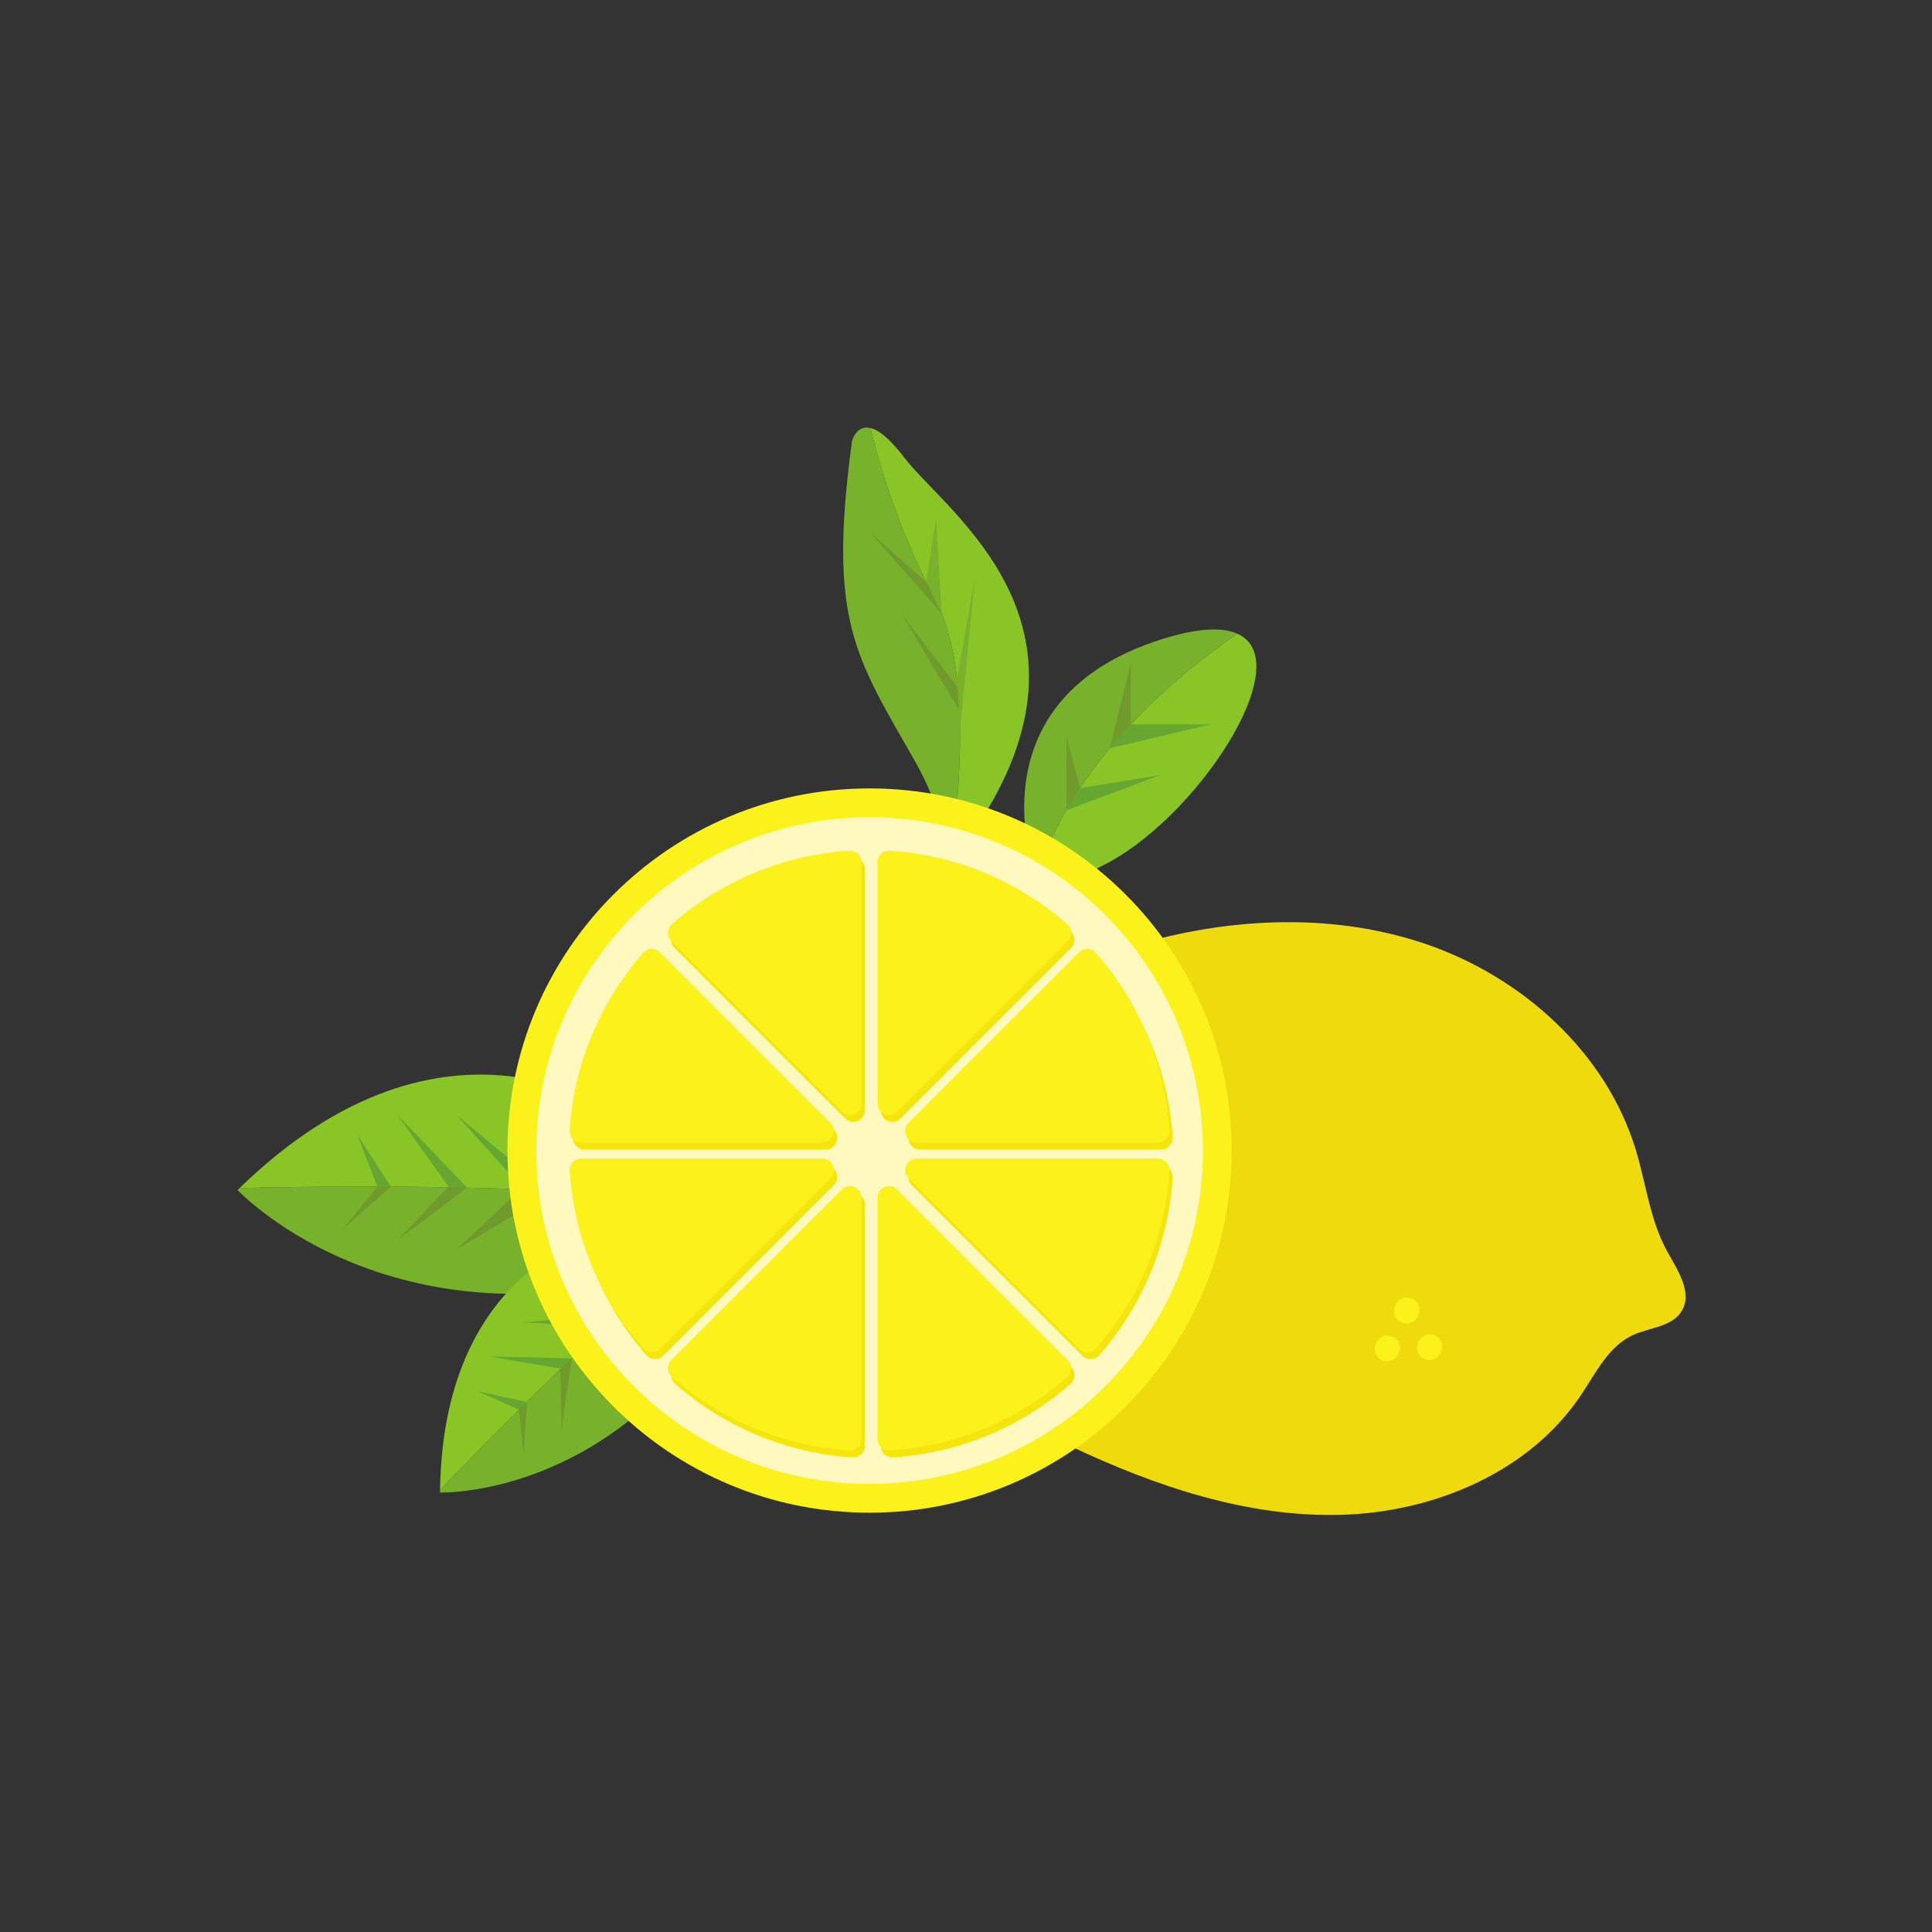 <svg  viewBox="0 0 122 122" fill="none" xmlns="http://www.w3.org/2000/svg">
<rect x="0" y="0" width="122" height="122" fill="#333333" stroke="none"/>
<g id="Lemon">
<path id="path548" d="M78.136 40.016C69.762 45.798 66.586 51.738 65.391 55.566L65.644 56.854L69.528 54.703C75.409 51.899 82.116 41.79 78.136 40.016Z" fill="#89C526"/>
<path id="path550" d="M78.137 40.017C77.201 39.601 75.68 39.641 73.414 40.348C61.507 44.064 65.222 54.704 65.222 54.704L65.392 55.567C66.587 51.739 69.763 45.8 78.137 40.017Z" fill="#78B12B"/>
<path id="path552" d="M71.405 45.74H76.459L70.074 47.249L71.405 45.74Z" fill="#65A730"/>
<path id="path554" d="M68.208 49.765L73.269 48.943L67.346 51.162L68.208 49.765Z" fill="#65A730"/>
<path id="path556" d="M70.074 47.249L71.405 41.895V45.74L70.074 47.249Z" fill="#709B2C"/>
<path id="path558" d="M67.346 51.162V46.495L68.208 49.765L67.346 51.162Z" fill="#709B2C"/>
<path id="path560" d="M59.11 37.979C56.851 33.723 55.602 29.639 54.96 27.029C54.051 26.815 53.798 27.868 53.798 27.868C52.279 39.184 53.968 41.38 57.768 48.051C59.34 50.811 59.849 53.313 59.914 55.309C60.749 49.449 61.223 41.961 59.11 37.979Z" fill="#78B12B"/>
<path id="path562" d="M57.093 28.881C56.141 27.631 55.455 27.144 54.961 27.028C55.603 29.638 56.852 33.722 59.111 37.978C61.224 41.96 60.751 49.448 59.915 55.308C60.008 58.134 59.202 59.935 59.202 59.935V61.561C61.225 58.437 61.105 53.032 61.105 53.032C70.689 39.606 59.796 32.428 57.093 28.881Z" fill="#89C526"/>
<path id="path564" d="M58.48 36.75L59.104 32.772L59.47 38.764L58.48 36.75Z" fill="#78B12B"/>
<path id="path566" d="M60.433 42.845L61.553 36.569L60.622 46.111L60.433 42.845Z" fill="#78B12B"/>
<path id="path568" d="M58.486 36.75L54.961 33.64L59.477 38.764L58.486 36.75Z" fill="#709B2C"/>
<path id="path570" d="M60.463 43.386L56.928 38.765L60.548 44.811L60.463 43.386Z" fill="#709B2C"/>
<path id="path572" d="M15.131 75.021C15.087 75.064 15.043 75.104 15 75.146C15 75.146 23.979 84.753 40.505 80.715L39.786 75.442C30.352 74.797 20.47 74.894 15.131 75.021Z" fill="#78B12B"/>
<path id="path574" d="M39.786 75.442L39.105 70.453C39.105 70.453 28.264 62.246 15.131 75.021C20.47 74.894 30.352 74.797 39.786 75.442Z" fill="#89C526"/>
<path id="path576" d="M23.826 74.929L22.557 71.65L24.675 74.933L23.826 74.929Z" fill="#65A730"/>
<path id="path578" d="M28.318 74.928L25.1 70.408L29.503 74.998L28.318 74.928Z" fill="#65A730"/>
<path id="path580" d="M32.974 74.998L28.824 70.408L34.753 75.337L32.974 74.998Z" fill="#65A730"/>
<path id="path582" d="M23.828 74.931L21.627 77.637L24.677 74.935L23.828 74.931Z" fill="#709B2C"/>
<path id="path584" d="M28.318 74.928L25.1 78.317L29.503 74.998L28.318 74.928Z" fill="#709B2C"/>
<path id="path586" d="M32.974 74.998L28.824 78.905L34.753 75.337L32.974 74.998Z" fill="#709B2C"/>
<path id="path588" d="M27.787 94.099C27.786 94.149 27.784 94.197 27.783 94.247C27.783 94.247 38.542 94.625 45.789 82.73L42.323 80.09C36.481 85.169 30.808 90.939 27.787 94.099Z" fill="#78B12B"/>
<path id="path590" d="M42.324 80.089L39.044 77.59C39.044 77.59 28.015 79.099 27.787 94.098C30.809 90.937 36.481 85.168 42.324 80.089Z" fill="#89C526"/>
<path id="path592" d="M32.777 89.018L30.145 87.85L33.27 88.529L32.777 89.018Z" fill="#65A730"/>
<path id="path594" d="M35.377 86.421L30.898 85.661L36.104 85.776L35.377 86.421Z" fill="#65A730"/>
<path id="path596" d="M38.118 83.768L33.059 83.506L39.345 82.936L38.118 83.768Z" fill="#65A730"/>
<path id="path598" d="M32.776 89.017L33.064 91.858L33.27 88.528L32.776 89.017Z" fill="#709B2C"/>
<path id="path600" d="M35.377 86.421L35.471 90.246L36.104 85.776L35.377 86.421Z" fill="#709B2C"/>
<path id="path602" d="M38.118 83.768L37.971 88.433L39.344 82.936L38.118 83.768Z" fill="#709B2C"/>
<path id="path604" d="M67.653 91.347C72.983 93.857 78.737 95.805 84.627 95.658C90.516 95.509 96.578 92.977 99.847 88.076C100.785 86.669 101.583 85.005 103.12 84.303C104.181 83.82 105.584 83.787 106.191 82.791C106.906 81.615 105.923 80.192 105.261 78.986C104.192 77.038 103.945 74.762 103.303 72.635C101.436 66.454 96.093 61.659 89.975 59.591C83.858 57.524 77.086 57.966 70.927 59.909C70.927 59.909 64.007 60.69 59.469 71.472C54.93 82.255 67.653 91.347 67.653 91.347Z" fill="#EFDA0E"/>
<path id="path606" d="M89.141 82.002C88.171 81.607 87.555 83.113 88.526 83.508C89.495 83.903 90.111 82.398 89.141 82.002Z" fill="#FCF21B"/>
<path id="path608" d="M90.588 84.314C89.619 83.919 89.003 85.425 89.974 85.82C90.942 86.215 91.558 84.71 90.588 84.314Z" fill="#FCF21B"/>
<path id="path610" d="M87.917 84.397C86.948 84.002 86.332 85.507 87.302 85.903C88.272 86.298 88.888 84.793 87.917 84.397Z" fill="#FCF21B"/>
<path id="path612" d="M77.777 72.653C77.777 85.282 67.54 95.521 54.91 95.521C42.281 95.521 32.043 85.282 32.043 72.653C32.043 60.024 42.281 49.786 54.91 49.786C67.54 49.786 77.777 60.024 77.777 72.653Z" fill="#FCF21B"/>
<path id="path614" d="M75.96 72.654C75.96 84.278 66.536 93.701 54.913 93.701C43.288 93.701 33.865 84.278 33.865 72.654C33.865 61.029 43.288 51.606 54.913 51.606C66.536 51.606 75.96 61.029 75.96 72.654Z" fill="#FFF9BF"/>
<path id="path616" d="M68.351 85.611L57.578 74.838C57.12 74.38 57.444 73.596 58.092 73.596H73.328C73.752 73.596 74.082 73.959 74.053 74.382C73.776 78.538 72.162 82.433 69.42 85.569C69.141 85.888 68.651 85.911 68.351 85.611ZM67.594 87.394C64.459 90.137 60.564 91.75 56.408 92.028C55.985 92.056 55.622 91.726 55.622 91.302V76.066C55.622 75.418 56.405 75.094 56.863 75.552L67.637 86.325C67.937 86.626 67.914 87.115 67.594 87.394ZM42.64 87.394C42.321 87.115 42.298 86.626 42.598 86.325L53.371 75.552C53.829 75.094 54.613 75.418 54.613 76.066V91.302C54.613 91.726 54.25 92.056 53.827 92.028C49.671 91.75 45.775 90.137 42.64 87.394ZM36.907 73.596H52.143C52.791 73.596 53.115 74.38 52.657 74.838L45.038 82.457L41.884 85.611C41.584 85.911 41.094 85.888 40.814 85.569C38.072 82.433 36.459 78.538 36.181 74.382C36.153 73.959 36.482 73.596 36.907 73.596ZM40.814 60.614C41.094 60.295 41.584 60.272 41.884 60.572L45.038 63.726L52.657 71.346C53.115 71.803 52.791 72.587 52.143 72.587H36.907C36.482 72.587 36.153 72.224 36.181 71.801C36.459 67.645 38.072 63.749 40.814 60.614ZM42.64 58.789C45.775 56.046 49.671 54.433 53.827 54.156C54.25 54.127 54.613 54.456 54.613 54.881V70.117C54.613 70.765 53.829 71.089 53.371 70.631L42.598 59.858C42.298 59.558 42.321 59.068 42.64 58.789ZM67.594 58.789C67.914 59.068 67.937 59.558 67.637 59.858L56.863 70.631C56.405 71.089 55.622 70.765 55.622 70.117V54.881C55.622 54.456 55.985 54.127 56.408 54.156C60.564 54.433 64.459 56.046 67.594 58.789ZM73.328 72.587H58.092C57.444 72.587 57.12 71.803 57.578 71.346L68.351 60.572C68.651 60.272 69.141 60.295 69.42 60.614C72.162 63.75 73.776 67.645 74.053 71.801C74.082 72.224 73.752 72.587 73.328 72.587Z" fill="#F5E50D"/>
<path id="path618" d="M68.144 85.173L57.37 74.4C56.913 73.942 57.237 73.158 57.885 73.158H73.121C73.545 73.158 73.875 73.52 73.846 73.944C73.569 78.1 71.955 81.996 69.213 85.13C68.933 85.45 68.444 85.473 68.144 85.173ZM67.387 86.956C64.252 89.698 60.357 91.312 56.201 91.59C55.778 91.617 55.415 91.288 55.415 90.863V75.627C55.415 74.98 56.198 74.656 56.656 75.114L67.43 85.887C67.73 86.188 67.707 86.677 67.387 86.956ZM42.433 86.956C42.114 86.677 42.091 86.188 42.391 85.887L53.164 75.114C53.622 74.656 54.406 74.98 54.406 75.627V90.863C54.406 91.288 54.043 91.617 53.62 91.59C49.464 91.312 45.568 89.698 42.433 86.956ZM36.7 73.158H51.936C52.584 73.158 52.908 73.942 52.45 74.4L44.831 82.019L41.677 85.173C41.376 85.473 40.887 85.45 40.607 85.13C37.865 81.996 36.252 78.1 35.974 73.944C35.946 73.52 36.275 73.158 36.7 73.158ZM40.607 60.176C40.887 59.856 41.376 59.833 41.677 60.134L44.831 63.288L52.45 70.907C52.908 71.365 52.584 72.148 51.936 72.148H36.7C36.275 72.148 35.946 71.786 35.974 71.362C36.252 67.207 37.865 63.311 40.607 60.176ZM42.433 58.351C45.568 55.608 49.464 53.995 53.62 53.717C54.043 53.689 54.406 54.018 54.406 54.443V69.679C54.406 70.327 53.622 70.651 53.164 70.193L42.391 59.419C42.091 59.119 42.114 58.63 42.433 58.351ZM67.387 58.351C67.707 58.63 67.73 59.119 67.43 59.419L56.656 70.193C56.198 70.651 55.415 70.327 55.415 69.679V54.443C55.415 54.018 55.778 53.689 56.201 53.717C60.357 53.995 64.252 55.608 67.387 58.351ZM73.121 72.148H57.885C57.237 72.148 56.913 71.365 57.37 70.907L68.144 60.134C68.444 59.834 68.933 59.857 69.213 60.176C71.955 63.311 73.569 67.207 73.846 71.362C73.875 71.786 73.545 72.148 73.121 72.148Z" fill="#FCF21B"/>
</g>
</svg>
